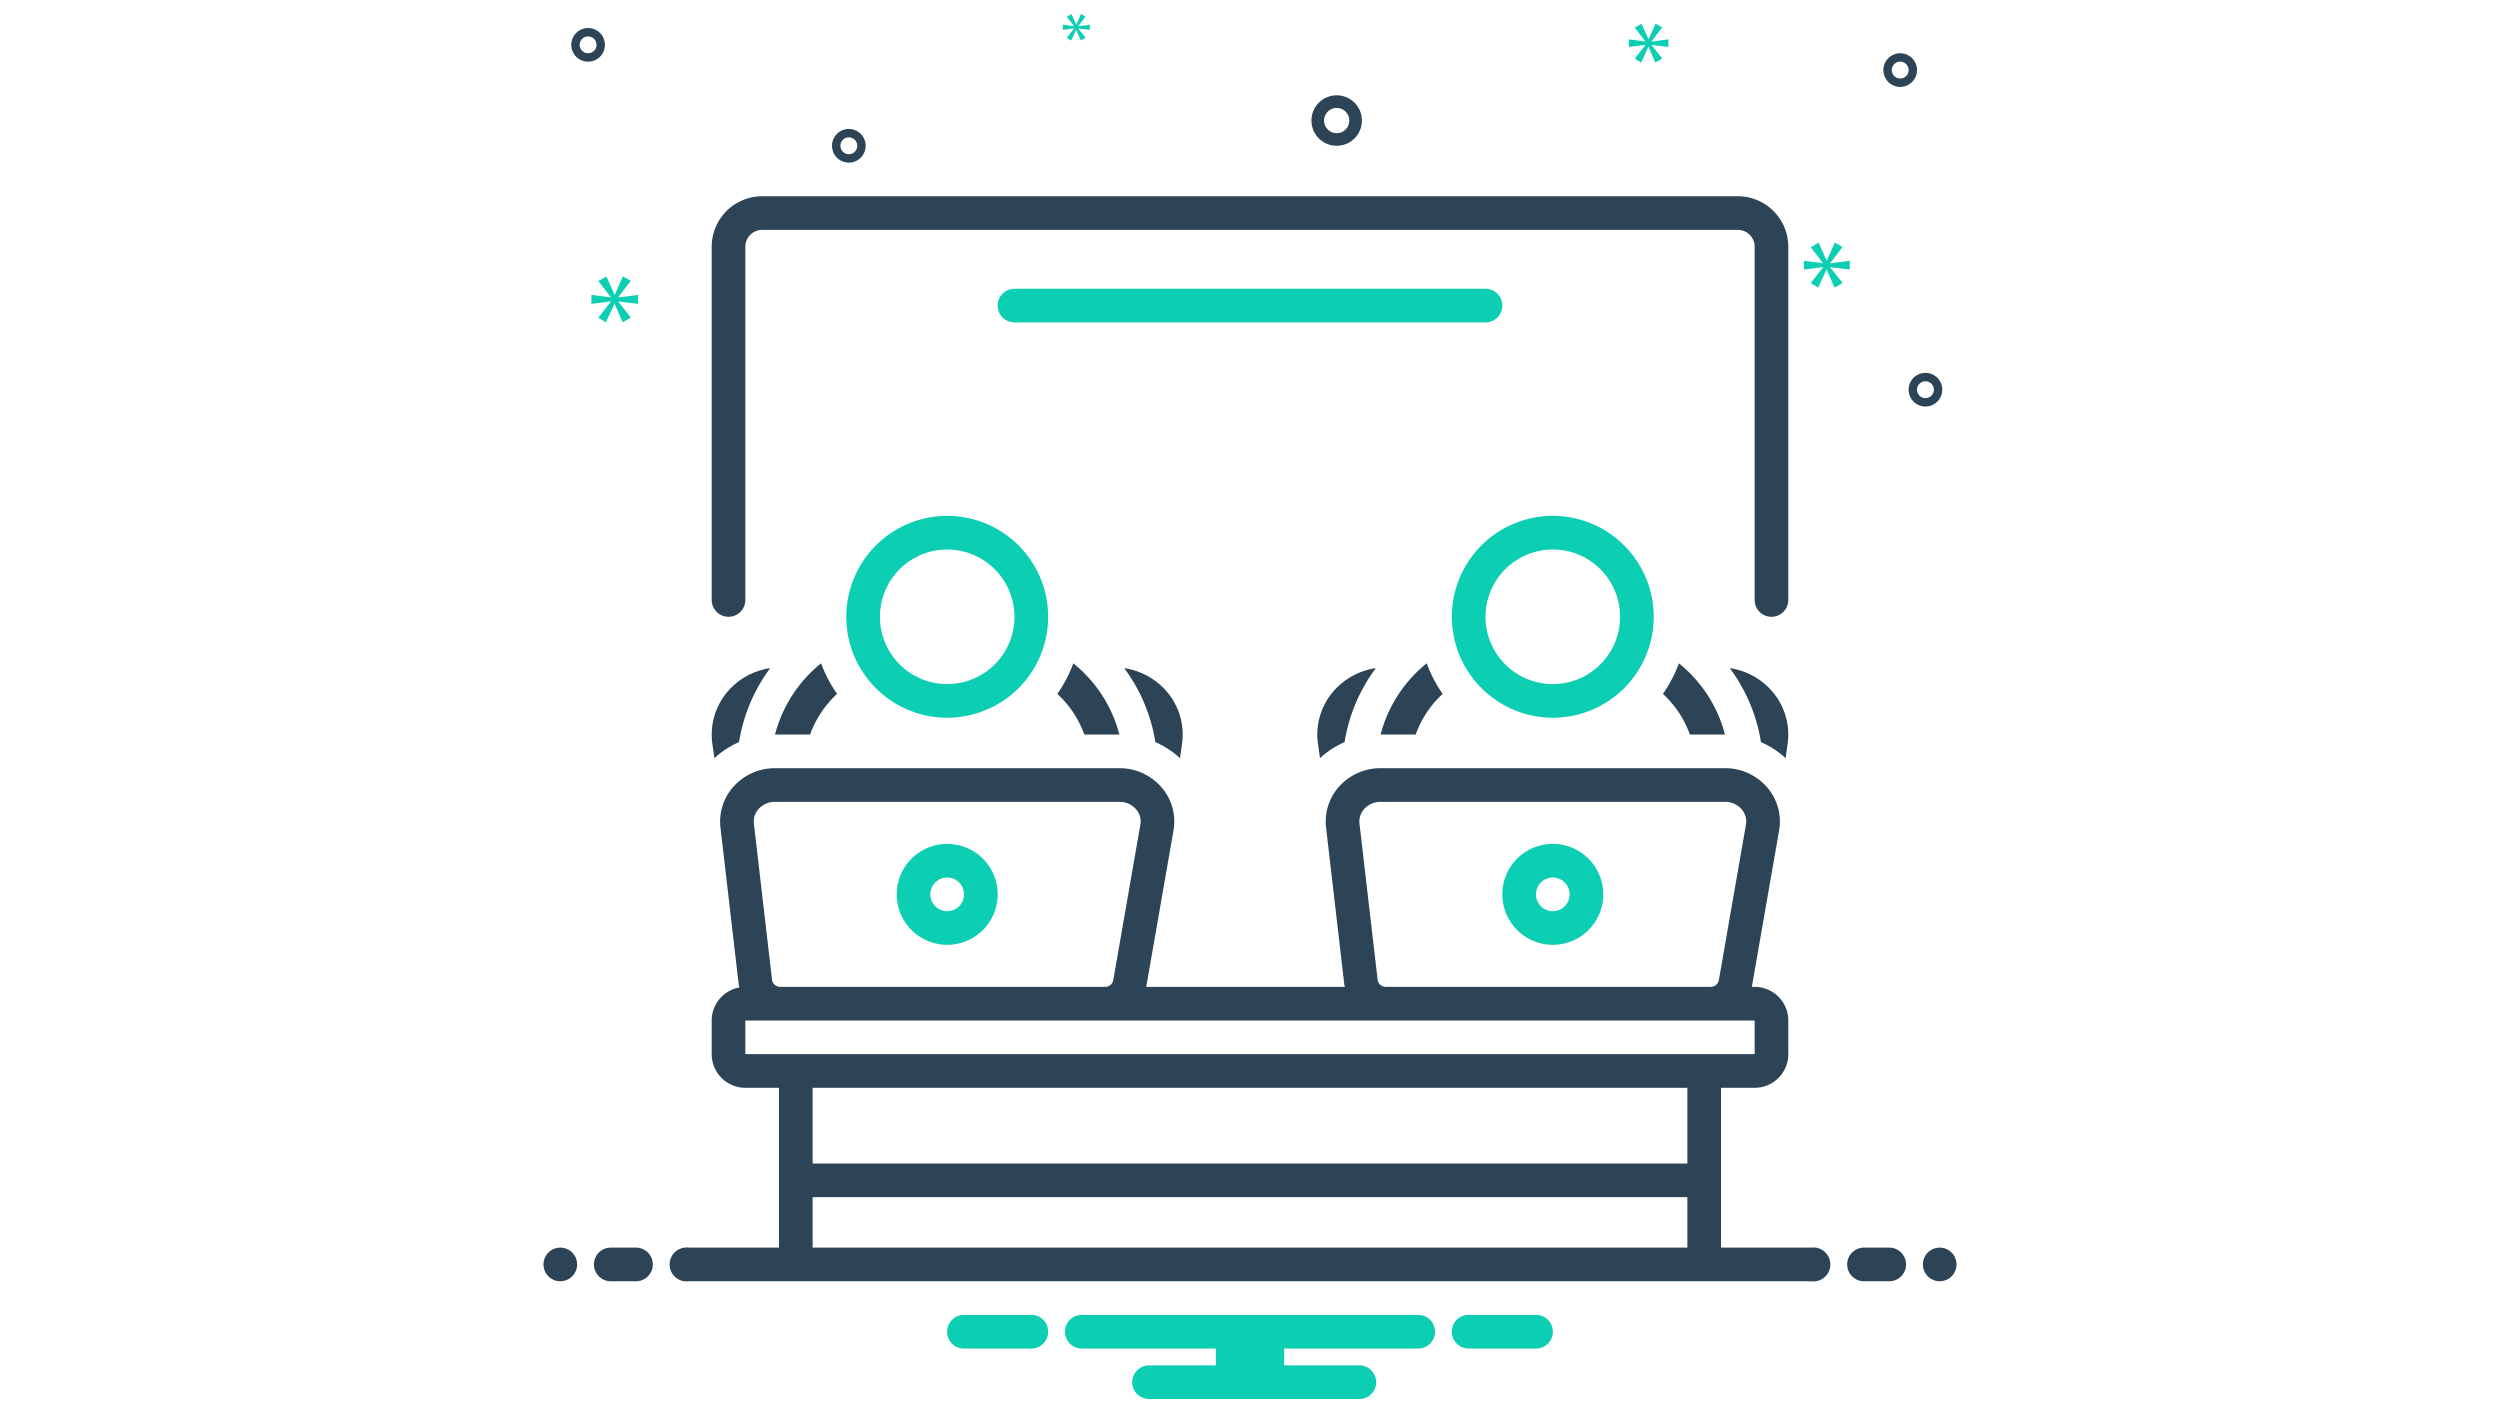 <svg xmlns="http://www.w3.org/2000/svg" width="230px" height="130px" data-name="Layer 1" viewBox="0 0 168 168"><path fill="#2d4356" d="M94.305 17.332a3 3 0 1 0-3-3 3.003 3.003 0 0 0 3 3zm0-4.5a1.5 1.5 0 1 1-1.5 1.5 1.501 1.501 0 0 1 1.5-1.5zm70 31.5a2 2 0 1 0 2 2 2.002 2.002 0 0 0-2-2zm0 3a1 1 0 1 1 1-1 1.001 1.001 0 0 1-1 1zm-159-44a2 2 0 1 0 2 2 2.002 2.002 0 0 0-2-2zm0 3a1 1 0 1 1 1-1 1.001 1.001 0 0 1-1 1zm156 0a2 2 0 1 0 2 2 2.002 2.002 0 0 0-2-2zm0 3a1 1 0 1 1 1-1 1.001 1.001 0 0 1-1 1zm-123 8a2 2 0 1 0-2 2 2.002 2.002 0 0 0 2-2zm-3 0a1 1 0 1 1 1 1 1.001 1.001 0 0 1-1-1z"/><path fill="#0bceb2" d="m8.888 35.343 1.487-1.956-.939-.531-.955 2.19H8.45l-.97-2.175-.955.548 1.471 1.909v.031l-2.301-.298v1.064l2.316-.297v.032l-1.486 1.908.891.564 1.018-2.207h.031l.939 2.191.986-.563-1.502-1.878v-.031l2.362.281v-1.064l-2.362.313v-.031zM63.081 3.398l-.856 1.099.514.325.586-1.271h.017l.541 1.262.568-.325-.865-1.081v-.018l1.36.162v-.612l-1.36.18v-.018l.856-1.126-.54-.307-.55 1.261h-.018l-.559-1.252-.55.316.847 1.099v.018l-1.325-.171v.612l1.334-.171v.018zM155.305 32.045v-1.043l-2.317.306v-.03l1.458-1.918-.921-.522-.936 2.148h-.031l-.951-2.133-.937.537 1.443 1.873v.03l-2.257-.291v1.043l2.272-.291v.031l-1.458 1.871.875.553.998-2.164h.03l.921 2.149.967-.553-1.473-1.841v-.031l2.317.276zM131.748 4.917l1.258-1.654-.795-.45-.807 1.853h-.027l-.82-1.84-.809.463 1.245 1.616v.026l-1.946-.252v.9l1.959-.251v.027l-1.258 1.614.755.477.861-1.867h.026l.795 1.854.834-.477-1.271-1.588v-.027l1.998.238v-.9l-1.998.265v-.027z"/><circle cx="2" cy="150.332" r="2" fill="#2d4356"/><path fill="#2d4356" d="M11 148.332H8a2 2 0 0 0 0 4h3a2 2 0 0 0 0-4Z"/><path fill="#0bceb2" d="M118.154 156.332h-8.308a2.006 2.006 0 0 0 0 4h8.308a2.006 2.006 0 0 0 0-4zm-60 0h-8.308a2.006 2.006 0 0 0 0 4h8.308a2.006 2.006 0 0 0 0-4zm45.846 0H64a2 2 0 0 0 0 4h15.94v2H72a2 2 0 0 0 0 4h25a2 2 0 0 0 0-4h-8.94v-2H104a2 2 0 0 0 0-4z"/><path fill="#2d4356" d="m92.08 88.438.243 1.7a10.54 10.54 0 0 1 2.927-1.91 19.954 19.954 0 0 1 3.71-8.792 8.245 8.245 0 0 0-5.021 2.734 7.869 7.869 0 0 0-1.86 6.268zm48.96-9.002a19.953 19.953 0 0 1 3.71 8.795 10.49 10.49 0 0 1 2.927 1.91l.243-1.704a7.868 7.868 0 0 0-1.859-6.267 8.245 8.245 0 0 0-5.021-2.734zm-7.948 3.065a12.059 12.059 0 0 1 3.208 4.83h4.168l.006.001a16.06 16.06 0 0 0-5.48-8.468 15.955 15.955 0 0 1-1.902 3.637zm-33.566 4.83h4.175a12.059 12.059 0 0 1 3.207-4.83 15.956 15.956 0 0 1-1.901-3.637 16.06 16.06 0 0 0-5.48 8.468z"/><path fill="#0bceb2" d="M120 85.332a12 12 0 1 0-12-12 12.014 12.014 0 0 0 12 12zm0-20a8 8 0 1 1-8 8 8.01 8.01 0 0 1 8-8zm0 47a6 6 0 1 0-6-6 6.007 6.007 0 0 0 6 6zm0-8a2 2 0 1 1-2 2 2 2 0 0 1 2-2z"/><path fill="#2d4356" d="M21.939 82.17a7.869 7.869 0 0 0-1.86 6.268l.244 1.7a10.54 10.54 0 0 1 2.927-1.91 19.954 19.954 0 0 1 3.71-8.792 8.245 8.245 0 0 0-5.021 2.734zm47.101-2.734a19.953 19.953 0 0 1 3.71 8.795 10.49 10.49 0 0 1 2.927 1.91l.243-1.704a7.868 7.868 0 0 0-1.859-6.267 8.245 8.245 0 0 0-5.021-2.734zm-7.948 3.065a12.059 12.059 0 0 1 3.208 4.83h4.168l.006.001a16.06 16.06 0 0 0-5.48-8.468 15.955 15.955 0 0 1-1.902 3.637zm-33.566 4.83h4.175a12.059 12.059 0 0 1 3.207-4.83 15.956 15.956 0 0 1-1.901-3.637 16.06 16.06 0 0 0-5.48 8.468z"/><path fill="#0bceb2" d="M36 73.332a12 12 0 1 0 12-12 12.014 12.014 0 0 0-12 12zm20 0a8 8 0 1 1-8-8 8.01 8.01 0 0 1 8 8zm-8 39a6 6 0 1 0-6-6 6.007 6.007 0 0 0 6 6zm0-8a2 2 0 1 1-2 2 2 2 0 0 1 2-2zm66-68a2 2 0 0 0-2-2H56a2 2 0 0 0 0 4h56a2 2 0 0 0 2-2z"/><path fill="#2d4356" d="M22 73.332a2 2 0 0 0 2-2v-42a2.002 2.002 0 0 1 2-2h116a2.002 2.002 0 0 1 2 2v42a2 2 0 1 0 4 0v-42a6.007 6.007 0 0 0-6-6H26a6.007 6.007 0 0 0-6 6v42a2 2 0 0 0 2 2zm138 75h-3a2 2 0 0 0 0 4h3a2 2 0 0 0 0-4z"/><circle cx="166" cy="150.332" r="2" fill="#2d4356"/><path fill="#2d4356" d="M150.721 148.332H140v-19h4a4 4 0 0 0 4-4v-4a4 4 0 0 0-4-4h-.342c.004-.025.014-.047.019-.071l3.23-18.54a6.193 6.193 0 0 0-1.377-5.058 6.586 6.586 0 0 0-5.062-2.331H99.531a6.614 6.614 0 0 0-4.943 2.194 6.224 6.224 0 0 0-1.546 4.849l2.163 18.618c.013.117.05.225.072.339h-23.62c.005-.025.015-.047.02-.071l3.23-18.54a6.193 6.193 0 0 0-1.377-5.058 6.586 6.586 0 0 0-5.062-2.331H27.531a6.614 6.614 0 0 0-4.943 2.194 6.224 6.224 0 0 0-1.546 4.849l2.163 18.618c.016.142.06.273.087.41A3.994 3.994 0 0 0 20 121.332v4a4 4 0 0 0 4 4h4v19H17.279a2.017 2.017 0 1 0 0 4H150.72a2.017 2.017 0 1 0 0-4Zm-14.721-10H32v-9h104ZM97.575 96.186a2.61 2.61 0 0 1 1.956-.854h40.937a2.597 2.597 0 0 1 2 .905 2.176 2.176 0 0 1 .499 1.797l-3.23 18.54a.995.995 0 0 1-1.01.758h-38.534a.989.989 0 0 1-1.015-.801l-2.163-18.618a2.19 2.19 0 0 1 .56-1.727Zm-72 0a2.61 2.61 0 0 1 1.956-.854h40.937a2.597 2.597 0 0 1 2 .905 2.176 2.176 0 0 1 .499 1.797l-3.23 18.54a.995.995 0 0 1-1.01.758H28.193a.989.989 0 0 1-1.015-.801l-2.163-18.618a2.19 2.19 0 0 1 .56-1.727ZM24 125.332v-4h120v4Zm8 17h104v6H32Z"/></svg>